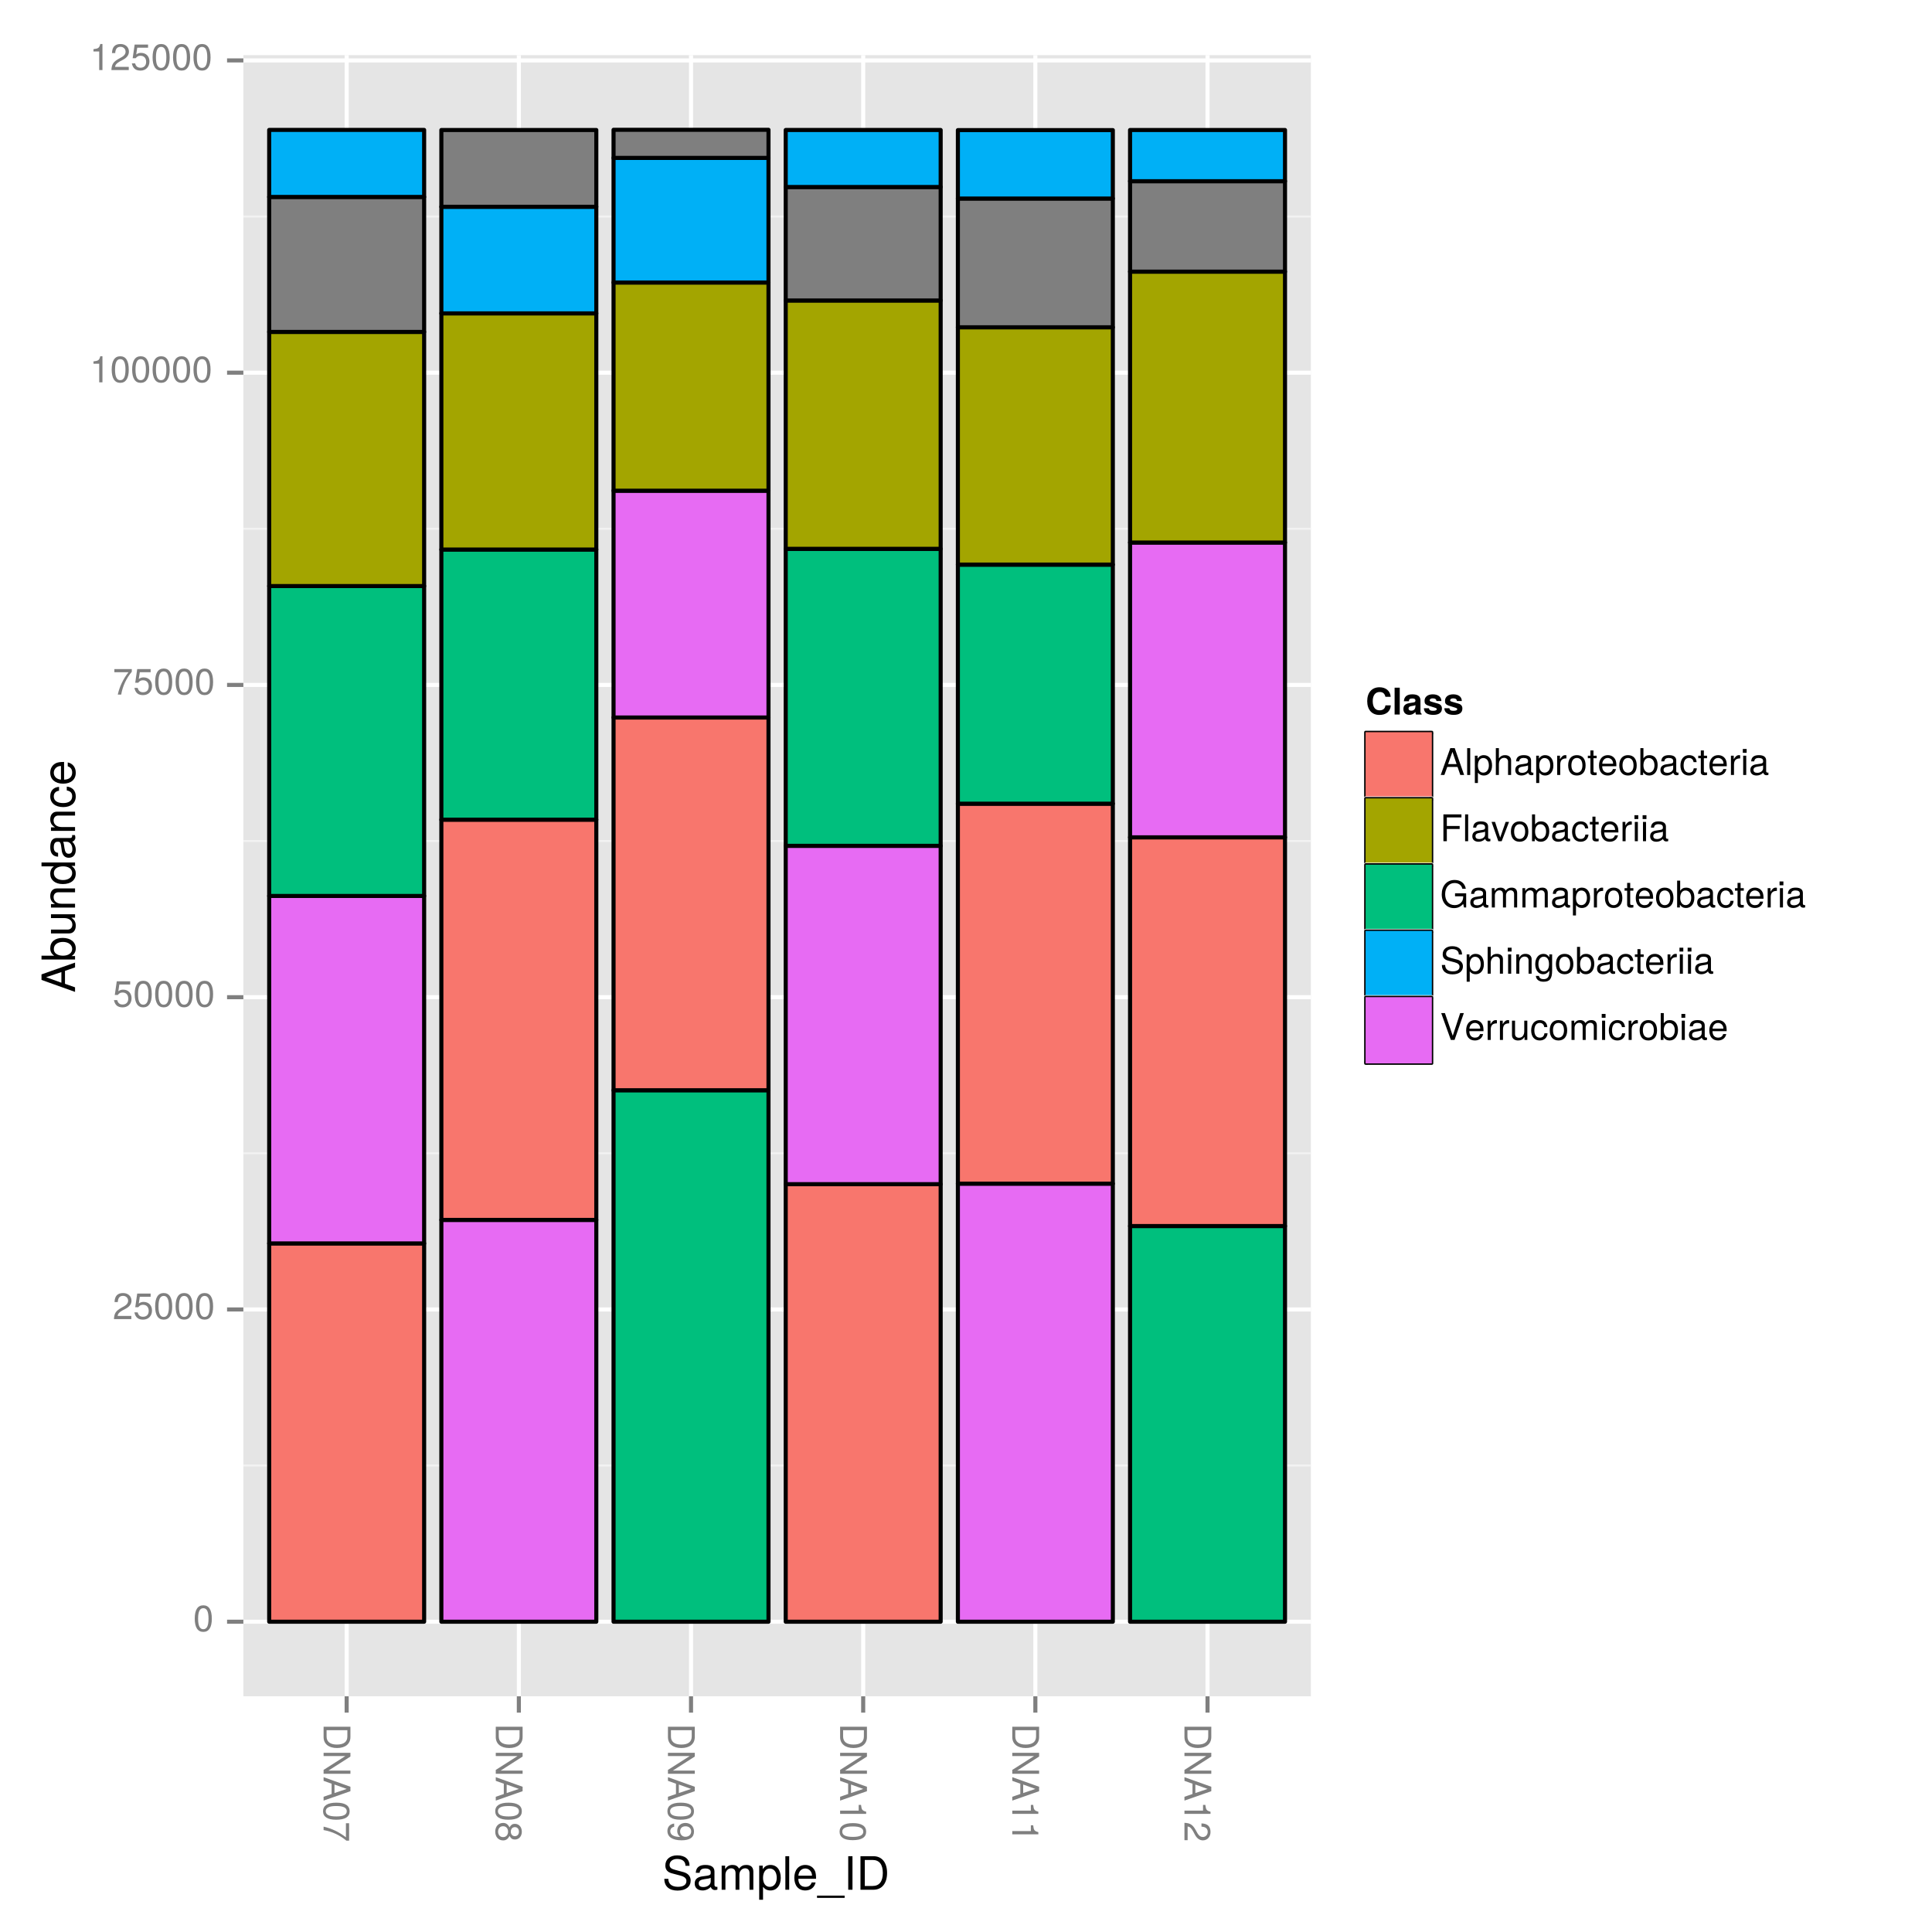 <?xml version="1.0" encoding="UTF-8"?>
<svg xmlns="http://www.w3.org/2000/svg" xmlns:xlink="http://www.w3.org/1999/xlink" width="504pt" height="504pt" viewBox="0 0 504 504" version="1.1">
<defs>
<g>
<symbol overflow="visible" id="glyph0-0">
<path style="stroke:none;" d=""/>
</symbol>
<symbol overflow="visible" id="glyph0-1">
<path style="stroke:none;" d="M 4.859 -3.266 C 4.859 -5.625 4.109 -6.797 2.641 -6.797 C 1.172 -6.797 0.406 -5.609 0.406 -3.328 C 0.406 -1.031 1.188 0.141 2.641 0.141 C 4.078 0.141 4.859 -1.031 4.859 -3.266 Z M 4 -3.344 C 4 -1.422 3.562 -0.562 2.625 -0.562 C 1.734 -0.562 1.281 -1.453 1.281 -3.312 C 1.281 -5.188 1.734 -6.047 2.641 -6.047 C 3.547 -6.047 4 -5.172 4 -3.344 Z "/>
</symbol>
<symbol overflow="visible" id="glyph0-2">
<path style="stroke:none;" d="M 4.906 -4.812 C 4.906 -5.953 4.016 -6.797 2.719 -6.797 C 1.328 -6.797 0.531 -6.094 0.484 -4.438 L 1.328 -4.438 C 1.391 -5.578 1.859 -6.062 2.703 -6.062 C 3.469 -6.062 4.031 -5.516 4.031 -4.781 C 4.031 -4.25 3.719 -3.797 3.125 -3.438 L 2.234 -2.938 C 0.812 -2.141 0.406 -1.5 0.328 0 L 4.859 0 L 4.859 -0.828 L 1.281 -0.828 C 1.359 -1.391 1.672 -1.75 2.5 -2.234 L 3.469 -2.75 C 4.406 -3.266 4.906 -3.969 4.906 -4.812 Z "/>
</symbol>
<symbol overflow="visible" id="glyph0-3">
<path style="stroke:none;" d="M 4.922 -2.25 C 4.922 -3.594 4.031 -4.484 2.719 -4.484 C 2.25 -4.484 1.859 -4.359 1.469 -4.062 L 1.734 -5.828 L 4.562 -5.828 L 4.562 -6.656 L 1.062 -6.656 L 0.547 -3.094 L 1.328 -3.094 C 1.719 -3.562 2.047 -3.734 2.578 -3.734 C 3.484 -3.734 4.062 -3.141 4.062 -2.141 C 4.062 -1.156 3.484 -0.609 2.578 -0.609 C 1.828 -0.609 1.375 -0.984 1.188 -1.75 L 0.328 -1.75 C 0.609 -0.391 1.375 0.141 2.594 0.141 C 3.969 0.141 4.922 -0.812 4.922 -2.25 Z "/>
</symbol>
<symbol overflow="visible" id="glyph0-4">
<path style="stroke:none;" d="M 4.984 -5.953 L 4.984 -6.656 L 0.438 -6.656 L 0.438 -5.828 L 4.109 -5.828 C 2.766 -4.109 1.797 -2.125 1.328 0 L 2.219 0 C 2.594 -2.203 3.562 -4.25 4.984 -5.953 Z "/>
</symbol>
<symbol overflow="visible" id="glyph0-5">
<path style="stroke:none;" d="M 3.328 0 L 3.328 -6.797 L 2.766 -6.797 C 2.469 -5.75 2.281 -5.609 0.984 -5.453 L 0.984 -4.844 L 2.484 -4.844 L 2.484 0 Z "/>
</symbol>
<symbol overflow="visible" id="glyph0-6">
<path style="stroke:none;" d="M 6.266 0 L 3.812 -7 L 2.656 -7 L 0.156 0 L 1.109 0 L 1.859 -2.094 L 4.547 -2.094 L 5.266 0 Z M 4.297 -2.844 L 2.078 -2.844 L 3.219 -6.031 Z "/>
</symbol>
<symbol overflow="visible" id="glyph0-7">
<path style="stroke:none;" d="M 1.453 0 L 1.453 -7 L 0.656 -7 L 0.656 0 Z "/>
</symbol>
<symbol overflow="visible" id="glyph0-8">
<path style="stroke:none;" d="M 5.016 -2.469 C 5.016 -4.156 4.188 -5.172 2.859 -5.172 C 2.172 -5.172 1.625 -4.859 1.25 -4.266 L 1.25 -5.031 L 0.531 -5.031 L 0.531 2.094 L 1.328 2.094 L 1.328 -0.609 C 1.75 -0.094 2.219 0.141 2.875 0.141 C 4.156 0.141 5.016 -0.859 5.016 -2.469 Z M 4.188 -2.484 C 4.188 -1.344 3.594 -0.609 2.719 -0.609 C 1.875 -0.609 1.328 -1.297 1.328 -2.469 C 1.328 -3.656 1.875 -4.422 2.719 -4.422 C 3.609 -4.422 4.188 -3.688 4.188 -2.484 Z "/>
</symbol>
<symbol overflow="visible" id="glyph0-9">
<path style="stroke:none;" d="M 4.656 0 L 4.656 -3.797 C 4.656 -4.641 4.062 -5.172 3.078 -5.172 C 2.375 -5.172 1.938 -4.953 1.469 -4.344 L 1.469 -7 L 0.672 -7 L 0.672 0 L 1.469 0 L 1.469 -2.766 C 1.469 -3.797 2 -4.469 2.828 -4.469 C 3.391 -4.469 3.859 -4.141 3.859 -3.484 L 3.859 0 Z "/>
</symbol>
<symbol overflow="visible" id="glyph0-10">
<path style="stroke:none;" d="M 5.125 -0.016 L 5.125 -0.625 C 5.047 -0.609 5.016 -0.609 4.953 -0.609 C 4.688 -0.609 4.531 -0.75 4.531 -1 L 4.531 -3.797 C 4.531 -4.688 3.875 -5.172 2.641 -5.172 C 1.422 -5.172 0.672 -4.703 0.625 -3.547 L 1.422 -3.547 C 1.5 -4.156 1.859 -4.438 2.609 -4.438 C 3.328 -4.438 3.734 -4.156 3.734 -3.688 L 3.734 -3.469 C 3.734 -3.141 3.531 -3 2.891 -2.922 C 1.766 -2.766 1.594 -2.734 1.281 -2.609 C 0.703 -2.375 0.406 -1.922 0.406 -1.312 C 0.406 -0.391 1.031 0.141 2.047 0.141 C 2.703 0.141 3.312 -0.125 3.766 -0.594 C 3.844 -0.219 4.188 0.062 4.578 0.062 C 4.75 0.062 4.875 0.047 5.125 -0.016 Z M 3.734 -1.734 C 3.734 -1.016 3 -0.562 2.219 -0.562 C 1.609 -0.562 1.234 -0.781 1.234 -1.328 C 1.234 -1.859 1.594 -2.078 2.453 -2.203 C 3.297 -2.328 3.469 -2.359 3.734 -2.484 Z "/>
</symbol>
<symbol overflow="visible" id="glyph0-11">
<path style="stroke:none;" d="M 3.078 -4.328 L 3.078 -5.141 C 2.938 -5.156 2.875 -5.172 2.766 -5.172 C 2.25 -5.172 1.859 -4.859 1.406 -4.109 L 1.406 -5.031 L 0.672 -5.031 L 0.672 0 L 1.469 0 L 1.469 -2.609 C 1.469 -3.734 1.844 -4.312 3.078 -4.328 Z "/>
</symbol>
<symbol overflow="visible" id="glyph0-12">
<path style="stroke:none;" d="M 4.891 -2.469 C 4.891 -4.219 4.062 -5.172 2.609 -5.172 C 1.203 -5.172 0.344 -4.203 0.344 -2.516 C 0.344 -0.828 1.188 0.141 2.625 0.141 C 4.031 0.141 4.891 -0.828 4.891 -2.469 Z M 4.062 -2.484 C 4.062 -1.312 3.5 -0.594 2.625 -0.594 C 1.734 -0.594 1.188 -1.297 1.188 -2.516 C 1.188 -3.719 1.734 -4.438 2.625 -4.438 C 3.516 -4.438 4.062 -3.734 4.062 -2.484 Z "/>
</symbol>
<symbol overflow="visible" id="glyph0-13">
<path style="stroke:none;" d="M 2.438 0 L 2.438 -0.672 C 2.328 -0.641 2.203 -0.641 2.047 -0.641 C 1.703 -0.641 1.609 -0.734 1.609 -1.078 L 1.609 -4.375 L 2.438 -4.375 L 2.438 -5.031 L 1.609 -5.031 L 1.609 -6.406 L 0.812 -6.406 L 0.812 -5.031 L 0.141 -5.031 L 0.141 -4.375 L 0.812 -4.375 L 0.812 -0.734 C 0.812 -0.219 1.156 0.062 1.781 0.062 C 1.969 0.062 2.172 0.047 2.438 0 Z "/>
</symbol>
<symbol overflow="visible" id="glyph0-14">
<path style="stroke:none;" d="M 4.922 -2.281 C 4.922 -3.016 4.859 -3.469 4.719 -3.844 C 4.391 -4.672 3.625 -5.172 2.688 -5.172 C 1.281 -5.172 0.391 -4.141 0.391 -2.484 C 0.391 -0.828 1.25 0.141 2.672 0.141 C 3.812 0.141 4.609 -0.516 4.812 -1.531 L 4.016 -1.531 C 3.797 -0.859 3.344 -0.594 2.703 -0.594 C 1.859 -0.594 1.234 -1.125 1.219 -2.281 Z M 4.062 -3 C 4.062 -3 4.062 -2.953 4.062 -2.938 L 1.234 -2.938 C 1.312 -3.828 1.875 -4.438 2.672 -4.438 C 3.469 -4.438 4.062 -3.781 4.062 -3 Z "/>
</symbol>
<symbol overflow="visible" id="glyph0-15">
<path style="stroke:none;" d="M 5.016 -2.578 C 5.016 -4.203 4.188 -5.172 2.875 -5.172 C 2.172 -5.172 1.688 -4.906 1.312 -4.344 L 1.312 -7 L 0.516 -7 L 0.516 0 L 1.234 0 L 1.234 -0.719 C 1.625 -0.141 2.125 0.141 2.828 0.141 C 4.156 0.141 5.016 -0.938 5.016 -2.578 Z M 4.188 -2.516 C 4.188 -1.375 3.594 -0.609 2.719 -0.609 C 1.875 -0.609 1.312 -1.375 1.312 -2.516 C 1.312 -3.688 1.875 -4.469 2.719 -4.422 C 3.609 -4.422 4.188 -3.641 4.188 -2.516 Z "/>
</symbol>
<symbol overflow="visible" id="glyph0-16">
<path style="stroke:none;" d="M 4.578 -1.734 L 3.766 -1.734 C 3.641 -0.922 3.219 -0.594 2.547 -0.594 C 1.656 -0.594 1.125 -1.281 1.125 -2.469 C 1.125 -3.719 1.656 -4.438 2.516 -4.438 C 3.188 -4.438 3.609 -4.031 3.719 -3.344 L 4.516 -3.344 C 4.422 -4.562 3.656 -5.172 2.531 -5.172 C 1.188 -5.172 0.297 -4.141 0.297 -2.469 C 0.297 -0.844 1.156 0.141 2.516 0.141 C 3.719 0.141 4.484 -0.578 4.578 -1.734 Z "/>
</symbol>
<symbol overflow="visible" id="glyph0-17">
<path style="stroke:none;" d="M 1.469 0 L 1.469 -5.031 L 0.672 -5.031 L 0.672 0 Z M 1.578 -5.781 L 1.578 -6.781 L 0.578 -6.781 L 0.578 -5.781 Z "/>
</symbol>
<symbol overflow="visible" id="glyph0-18">
<path style="stroke:none;" d="M 5.562 -6.203 L 5.562 -7 L 0.859 -7 L 0.859 0 L 1.75 0 L 1.75 -3.188 L 5.094 -3.188 L 5.094 -3.969 L 1.75 -3.969 L 1.75 -6.203 Z "/>
</symbol>
<symbol overflow="visible" id="glyph0-19">
<path style="stroke:none;" d="M 4.656 -5.031 L 3.766 -5.031 L 2.344 -0.953 L 1 -5.031 L 0.094 -5.031 L 1.859 0 L 2.734 0 Z "/>
</symbol>
<symbol overflow="visible" id="glyph0-20">
<path style="stroke:none;" d="M 6.797 0 L 6.797 -3.688 L 3.891 -3.688 L 3.891 -2.906 L 6.016 -2.906 L 6.016 -2.719 C 6.016 -1.469 5.094 -0.609 3.812 -0.609 C 2.234 -0.609 1.312 -1.766 1.312 -3.469 C 1.312 -5.188 2.297 -6.375 3.766 -6.375 C 4.828 -6.375 5.609 -5.781 5.797 -4.875 L 6.703 -4.875 C 6.453 -6.297 5.375 -7.172 3.781 -7.172 C 1.641 -7.172 0.422 -5.516 0.422 -3.422 C 0.422 -1.281 1.734 0.172 3.625 0.172 C 4.578 0.172 5.328 -0.156 6.016 -0.922 L 6.234 0 Z "/>
</symbol>
<symbol overflow="visible" id="glyph0-21">
<path style="stroke:none;" d="M 7.297 0 L 7.297 -3.766 C 7.297 -4.672 6.797 -5.172 5.859 -5.172 C 5.188 -5.172 4.781 -4.969 4.312 -4.406 C 4.016 -4.938 3.609 -5.172 2.953 -5.172 C 2.281 -5.172 1.844 -4.922 1.406 -4.312 L 1.406 -5.031 L 0.688 -5.031 L 0.688 0 L 1.484 0 L 1.484 -3.156 C 1.484 -3.891 2 -4.469 2.656 -4.469 C 3.25 -4.469 3.594 -4.109 3.594 -3.469 L 3.594 0 L 4.391 0 L 4.391 -3.156 C 4.391 -3.891 4.922 -4.469 5.578 -4.469 C 6.156 -4.469 6.5 -4.094 6.5 -3.469 L 6.5 0 Z "/>
</symbol>
<symbol overflow="visible" id="glyph0-22">
<path style="stroke:none;" d="M 5.953 -1.922 C 5.953 -2.781 5.422 -3.422 4.469 -3.672 L 2.719 -4.141 C 1.875 -4.359 1.562 -4.641 1.562 -5.188 C 1.562 -5.891 2.188 -6.422 3.125 -6.422 C 4.234 -6.422 4.875 -5.906 4.875 -5 L 5.719 -5 C 5.719 -6.375 4.766 -7.172 3.156 -7.172 C 1.625 -7.172 0.672 -6.328 0.672 -5.062 C 0.672 -4.203 1.125 -3.672 2.047 -3.422 L 3.781 -2.969 C 4.656 -2.734 5.062 -2.375 5.062 -1.828 C 5.062 -1.062 4.484 -0.609 3.281 -0.609 C 1.953 -0.609 1.312 -1.281 1.312 -2.281 L 0.453 -2.281 C 0.453 -0.625 1.578 0.172 3.219 0.172 C 5 0.172 5.953 -0.672 5.953 -1.922 Z "/>
</symbol>
<symbol overflow="visible" id="glyph0-23">
<path style="stroke:none;" d="M 4.672 0 L 4.672 -3.797 C 4.672 -4.641 4.047 -5.172 3.078 -5.172 C 2.328 -5.172 1.859 -4.891 1.406 -4.188 L 1.406 -5.031 L 0.672 -5.031 L 0.672 0 L 1.469 0 L 1.469 -2.766 C 1.469 -3.797 2.031 -4.469 2.844 -4.469 C 3.469 -4.469 3.875 -4.094 3.875 -3.484 L 3.875 0 Z "/>
</symbol>
<symbol overflow="visible" id="glyph0-24">
<path style="stroke:none;" d="M 4.688 -0.828 L 4.688 -5.031 L 3.953 -5.031 L 3.953 -4.297 C 3.547 -4.891 3.062 -5.172 2.422 -5.172 C 1.141 -5.172 0.281 -4.094 0.281 -2.469 C 0.281 -0.875 1.172 0.141 2.344 0.141 C 2.984 0.141 3.422 -0.125 3.953 -0.766 L 3.953 -0.422 C 3.953 0.906 3.406 1.422 2.469 1.422 C 1.844 1.422 1.359 1.188 1.25 0.578 L 0.438 0.578 C 0.531 1.531 1.266 2.094 2.453 2.094 C 4.016 2.094 4.688 1.391 4.688 -0.828 Z M 3.875 -2.484 C 3.875 -1.281 3.359 -0.594 2.516 -0.594 C 1.641 -0.594 1.109 -1.297 1.109 -2.516 C 1.109 -3.719 1.656 -4.438 2.5 -4.438 C 3.375 -4.438 3.875 -3.703 3.875 -2.484 Z "/>
</symbol>
<symbol overflow="visible" id="glyph0-25">
<path style="stroke:none;" d="M 6.188 -7 L 5.234 -7 L 3.297 -1.078 L 1.25 -7 L 0.281 -7 L 2.797 0 L 3.766 0 Z "/>
</symbol>
<symbol overflow="visible" id="glyph0-26">
<path style="stroke:none;" d="M 4.625 0 L 4.625 -5.031 L 3.828 -5.031 L 3.828 -2.25 C 3.828 -1.234 3.297 -0.562 2.453 -0.562 C 1.828 -0.562 1.422 -0.938 1.422 -1.547 L 1.422 -5.031 L 0.625 -5.031 L 0.625 -1.234 C 0.625 -0.391 1.25 0.141 2.219 0.141 C 2.969 0.141 3.438 -0.109 3.906 -0.781 L 3.906 0 Z "/>
</symbol>
<symbol overflow="visible" id="glyph1-0">
<path style="stroke:none;" d=""/>
</symbol>
<symbol overflow="visible" id="glyph1-1">
<path style="stroke:none;" d="M 3.5 6.406 C 5.672 6.406 7 5.328 7 3.547 L 7 0.859 L 0 0.859 L 0 3.547 C 0 5.312 1.328 6.406 3.5 6.406 Z M 3.484 5.5 C 1.734 5.5 0.781 4.781 0.781 3.391 L 0.781 1.75 L 6.203 1.75 L 6.203 3.391 C 6.203 4.781 5.281 5.5 3.484 5.5 Z "/>
</symbol>
<symbol overflow="visible" id="glyph1-2">
<path style="stroke:none;" d="M 0 6.203 L 7 6.203 L 7 5.359 L 1.281 5.359 L 7 1.703 L 7 0.734 L 0 0.734 L 0 1.578 L 5.672 1.578 L 0 5.188 Z "/>
</symbol>
<symbol overflow="visible" id="glyph1-3">
<path style="stroke:none;" d="M 0 6.266 L 7 3.812 L 7 2.656 L 0 0.156 L 0 1.109 L 2.094 1.859 L 2.094 4.547 L 0 5.266 Z M 2.844 4.297 L 2.844 2.078 L 6.031 3.219 Z "/>
</symbol>
<symbol overflow="visible" id="glyph1-4">
<path style="stroke:none;" d="M 3.266 4.859 C 5.625 4.859 6.797 4.109 6.797 2.641 C 6.797 1.172 5.609 0.406 3.328 0.406 C 1.031 0.406 -0.141 1.188 -0.141 2.641 C -0.141 4.078 1.031 4.859 3.266 4.859 Z M 3.344 4 C 1.422 4 0.562 3.562 0.562 2.625 C 0.562 1.734 1.453 1.281 3.312 1.281 C 5.188 1.281 6.047 1.734 6.047 2.641 C 6.047 3.547 5.172 4 3.344 4 Z "/>
</symbol>
<symbol overflow="visible" id="glyph1-5">
<path style="stroke:none;" d="M 5.953 4.984 L 6.656 4.984 L 6.656 0.438 L 5.828 0.438 L 5.828 4.109 C 4.109 2.766 2.125 1.797 0 1.328 L 0 2.219 C 2.203 2.594 4.25 3.562 5.953 4.984 Z "/>
</symbol>
<symbol overflow="visible" id="glyph1-6">
<path style="stroke:none;" d="M 1.922 4.922 C 2.672 4.922 3.203 4.531 3.578 3.75 C 4 4.453 4.344 4.688 4.984 4.688 C 6.047 4.688 6.797 3.844 6.797 2.641 C 6.797 1.438 6.047 0.594 4.984 0.594 C 4.359 0.594 4.016 0.828 3.578 1.516 C 3.203 0.734 2.672 0.359 1.922 0.359 C 0.688 0.359 -0.141 1.297 -0.141 2.641 C -0.141 3.984 0.688 4.922 1.922 4.922 Z M 4.969 3.812 C 4.344 3.812 3.922 3.344 3.922 2.641 C 3.922 1.922 4.344 1.453 4.984 1.453 C 5.625 1.453 6.047 1.922 6.047 2.641 C 6.047 3.359 5.625 3.812 4.969 3.812 Z M 1.906 4.062 C 1.109 4.062 0.609 3.484 0.609 2.625 C 0.609 1.797 1.109 1.219 1.906 1.219 C 2.703 1.219 3.203 1.797 3.203 2.641 C 3.203 3.484 2.703 4.062 1.906 4.062 Z "/>
</symbol>
<symbol overflow="visible" id="glyph1-7">
<path style="stroke:none;" d="M 3.562 4.891 C 5.688 4.891 6.797 4.141 6.797 2.594 C 6.797 1.297 5.875 0.359 4.547 0.359 C 3.281 0.359 2.422 1.234 2.422 2.453 C 2.422 3.094 2.656 3.562 3.188 4.016 C 1.531 4 0.609 3.469 0.609 2.5 C 0.609 1.906 0.984 1.484 1.625 1.359 L 1.625 0.516 C 0.516 0.672 -0.141 1.406 -0.141 2.438 C -0.141 4.031 1.203 4.891 3.562 4.891 Z M 4.562 3.969 C 3.734 3.969 3.172 3.375 3.172 2.547 C 3.172 1.734 3.703 1.234 4.609 1.234 C 5.484 1.234 6.062 1.797 6.062 2.578 C 6.062 3.375 5.453 3.969 4.562 3.969 Z "/>
</symbol>
<symbol overflow="visible" id="glyph1-8">
<path style="stroke:none;" d="M 0 3.328 L 6.797 3.328 L 6.797 2.766 C 5.75 2.469 5.609 2.281 5.453 0.984 L 4.844 0.984 L 4.844 2.484 L 0 2.484 Z "/>
</symbol>
<symbol overflow="visible" id="glyph1-9">
<path style="stroke:none;" d="M 4.812 4.906 C 5.953 4.906 6.797 4.016 6.797 2.719 C 6.797 1.328 6.094 0.531 4.438 0.484 L 4.438 1.328 C 5.578 1.391 6.062 1.859 6.062 2.703 C 6.062 3.469 5.516 4.031 4.781 4.031 C 4.25 4.031 3.797 3.719 3.438 3.125 L 2.938 2.234 C 2.141 0.812 1.5 0.406 0 0.328 L 0 4.859 L 0.828 4.859 L 0.828 1.281 C 1.391 1.359 1.75 1.672 2.234 2.5 L 2.75 3.469 C 3.266 4.406 3.969 4.906 4.812 4.906 Z "/>
</symbol>
<symbol overflow="visible" id="glyph2-0">
<path style="stroke:none;" d=""/>
</symbol>
<symbol overflow="visible" id="glyph2-1">
<path style="stroke:none;" d="M 7.453 -2.406 C 7.453 -3.484 6.781 -4.266 5.594 -4.594 L 3.391 -5.188 C 2.344 -5.453 1.953 -5.812 1.953 -6.484 C 1.953 -7.375 2.734 -8.031 3.906 -8.031 C 5.297 -8.031 6.094 -7.391 6.094 -6.25 L 7.156 -6.25 C 7.156 -7.969 5.969 -8.969 3.953 -8.969 C 2.031 -8.969 0.844 -7.906 0.844 -6.328 C 0.844 -5.25 1.406 -4.578 2.562 -4.281 L 4.734 -3.703 C 5.828 -3.422 6.344 -2.969 6.344 -2.297 C 6.344 -1.328 5.609 -0.766 4.109 -0.766 C 2.453 -0.766 1.625 -1.594 1.625 -2.844 L 0.578 -2.844 C 0.578 -0.781 1.969 0.219 4.031 0.219 C 6.25 0.219 7.453 -0.844 7.453 -2.406 Z "/>
</symbol>
<symbol overflow="visible" id="glyph2-2">
<path style="stroke:none;" d="M 6.422 -0.031 L 6.422 -0.781 C 6.312 -0.75 6.266 -0.75 6.203 -0.75 C 5.859 -0.75 5.656 -0.938 5.656 -1.25 L 5.656 -4.75 C 5.656 -5.875 4.844 -6.469 3.297 -6.469 C 1.781 -6.469 0.844 -5.875 0.781 -4.422 L 1.781 -4.422 C 1.875 -5.203 2.328 -5.547 3.266 -5.547 C 4.156 -5.547 4.672 -5.203 4.672 -4.609 L 4.672 -4.344 C 4.672 -3.922 4.422 -3.75 3.625 -3.641 C 2.203 -3.469 1.984 -3.422 1.609 -3.266 C 0.875 -2.969 0.5 -2.406 0.5 -1.625 C 0.5 -0.484 1.297 0.188 2.562 0.188 C 3.375 0.188 4.156 -0.156 4.703 -0.75 C 4.812 -0.266 5.25 0.078 5.734 0.078 C 5.938 0.078 6.094 0.062 6.422 -0.031 Z M 4.672 -2.172 C 4.672 -1.266 3.75 -0.703 2.781 -0.703 C 2 -0.703 1.547 -0.969 1.547 -1.656 C 1.547 -2.312 1.984 -2.609 3.062 -2.766 C 4.109 -2.906 4.328 -2.953 4.672 -3.109 Z "/>
</symbol>
<symbol overflow="visible" id="glyph2-3">
<path style="stroke:none;" d="M 9.125 0 L 9.125 -4.719 C 9.125 -5.844 8.5 -6.469 7.312 -6.469 C 6.484 -6.469 5.969 -6.219 5.391 -5.516 C 5.016 -6.188 4.516 -6.469 3.703 -6.469 C 2.859 -6.469 2.297 -6.156 1.766 -5.406 L 1.766 -6.281 L 0.859 -6.281 L 0.859 0 L 1.844 0 L 1.844 -3.953 C 1.844 -4.859 2.516 -5.594 3.328 -5.594 C 4.062 -5.594 4.484 -5.141 4.484 -4.328 L 4.484 0 L 5.484 0 L 5.484 -3.953 C 5.484 -4.859 6.156 -5.594 6.969 -5.594 C 7.703 -5.594 8.125 -5.125 8.125 -4.328 L 8.125 0 Z "/>
</symbol>
<symbol overflow="visible" id="glyph2-4">
<path style="stroke:none;" d="M 6.281 -3.078 C 6.281 -5.203 5.25 -6.469 3.578 -6.469 C 2.719 -6.469 2.047 -6.078 1.578 -5.344 L 1.578 -6.281 L 0.656 -6.281 L 0.656 2.609 L 1.656 2.609 L 1.656 -0.75 C 2.188 -0.109 2.766 0.188 3.594 0.188 C 5.203 0.188 6.281 -1.078 6.281 -3.078 Z M 5.234 -3.109 C 5.234 -1.688 4.5 -0.75 3.406 -0.75 C 2.359 -0.75 1.656 -1.625 1.656 -3.094 C 1.656 -4.578 2.359 -5.531 3.406 -5.531 C 4.516 -5.531 5.234 -4.609 5.234 -3.109 Z "/>
</symbol>
<symbol overflow="visible" id="glyph2-5">
<path style="stroke:none;" d="M 1.812 0 L 1.812 -8.75 L 0.812 -8.75 L 0.812 0 Z "/>
</symbol>
<symbol overflow="visible" id="glyph2-6">
<path style="stroke:none;" d="M 6.156 -2.859 C 6.156 -3.766 6.078 -4.344 5.906 -4.812 C 5.5 -5.844 4.531 -6.469 3.359 -6.469 C 1.609 -6.469 0.484 -5.172 0.484 -3.109 C 0.484 -1.047 1.578 0.188 3.344 0.188 C 4.781 0.188 5.766 -0.641 6.031 -1.906 L 5.016 -1.906 C 4.734 -1.078 4.172 -0.75 3.375 -0.75 C 2.328 -0.75 1.547 -1.422 1.531 -2.859 Z M 5.094 -3.75 C 5.094 -3.75 5.094 -3.703 5.078 -3.672 L 1.547 -3.672 C 1.625 -4.781 2.344 -5.547 3.344 -5.547 C 4.328 -5.547 5.094 -4.734 5.094 -3.75 Z "/>
</symbol>
<symbol overflow="visible" id="glyph2-7">
<path style="stroke:none;" d="M 6.938 2.125 L 6.938 1.531 L -0.266 1.531 L -0.266 2.125 Z "/>
</symbol>
<symbol overflow="visible" id="glyph2-8">
<path style="stroke:none;" d="M 2.312 0 L 2.312 -8.75 L 1.203 -8.75 L 1.203 0 Z "/>
</symbol>
<symbol overflow="visible" id="glyph2-9">
<path style="stroke:none;" d="M 8 -4.375 C 8 -7.094 6.656 -8.75 4.438 -8.75 L 1.062 -8.75 L 1.062 0 L 4.438 0 C 6.641 0 8 -1.656 8 -4.375 Z M 6.891 -4.375 C 6.891 -2.156 5.969 -0.984 4.25 -0.984 L 2.188 -0.984 L 2.188 -7.766 L 4.25 -7.766 C 5.969 -7.766 6.891 -6.594 6.891 -4.375 Z "/>
</symbol>
<symbol overflow="visible" id="glyph3-0">
<path style="stroke:none;" d=""/>
</symbol>
<symbol overflow="visible" id="glyph3-1">
<path style="stroke:none;" d="M 0 -7.844 L -8.75 -4.766 L -8.75 -3.328 L 0 -0.203 L 0 -1.391 L -2.625 -2.312 L -2.625 -5.688 L 0 -6.594 Z M -3.562 -5.375 L -3.562 -2.594 L -7.547 -4.031 Z "/>
</symbol>
<symbol overflow="visible" id="glyph3-2">
<path style="stroke:none;" d="M -3.219 -6.281 C -5.25 -6.281 -6.469 -5.25 -6.469 -3.594 C -6.469 -2.719 -6.141 -2.109 -5.438 -1.641 L -8.75 -1.641 L -8.75 -0.641 L 0 -0.641 L 0 -1.547 L -0.906 -1.547 C -0.172 -2.031 0.188 -2.656 0.188 -3.547 C 0.188 -5.203 -1.172 -6.281 -3.219 -6.281 Z M -3.156 -5.234 C -1.734 -5.234 -0.75 -4.484 -0.75 -3.391 C -0.75 -2.344 -1.719 -1.641 -3.141 -1.641 C -4.625 -1.641 -5.578 -2.344 -5.531 -3.391 C -5.531 -4.516 -4.562 -5.234 -3.156 -5.234 Z "/>
</symbol>
<symbol overflow="visible" id="glyph3-3">
<path style="stroke:none;" d="M 0 -5.781 L -6.281 -5.781 L -6.281 -4.781 L -2.812 -4.781 C -1.531 -4.781 -0.703 -4.109 -0.703 -3.078 C -0.703 -2.281 -1.172 -1.781 -1.938 -1.781 L -6.281 -1.781 L -6.281 -0.781 L -1.531 -0.781 C -0.484 -0.781 0.188 -1.562 0.188 -2.781 C 0.188 -3.703 -0.141 -4.297 -0.969 -4.891 L 0 -4.891 Z "/>
</symbol>
<symbol overflow="visible" id="glyph3-4">
<path style="stroke:none;" d="M 0 -5.844 L -4.75 -5.844 C -5.797 -5.844 -6.469 -5.062 -6.469 -3.859 C -6.469 -2.922 -6.109 -2.312 -5.234 -1.766 L -6.281 -1.766 L -6.281 -0.844 L 0 -0.844 L 0 -1.844 L -3.469 -1.844 C -4.75 -1.844 -5.594 -2.531 -5.594 -3.547 C -5.594 -4.344 -5.109 -4.844 -4.359 -4.844 L 0 -4.844 Z "/>
</symbol>
<symbol overflow="visible" id="glyph3-5">
<path style="stroke:none;" d="M 0 -5.938 L -8.75 -5.938 L -8.75 -4.938 L -5.5 -4.938 C -6.125 -4.531 -6.469 -3.859 -6.469 -3.016 C -6.469 -1.375 -5.203 -0.312 -3.203 -0.312 C -1.078 -0.312 0.188 -1.359 0.188 -3.047 C 0.188 -3.906 -0.141 -4.516 -0.922 -5.047 L 0 -5.047 Z M -3.125 -4.938 C -1.672 -4.938 -0.75 -4.25 -0.75 -3.188 C -0.75 -2.094 -1.688 -1.359 -3.141 -1.359 C -4.609 -1.359 -5.531 -2.094 -5.531 -3.188 C -5.531 -4.266 -4.578 -4.938 -3.125 -4.938 Z "/>
</symbol>
<symbol overflow="visible" id="glyph3-6">
<path style="stroke:none;" d="M -0.031 -6.422 L -0.781 -6.422 C -0.75 -6.312 -0.75 -6.266 -0.75 -6.203 C -0.75 -5.859 -0.938 -5.656 -1.25 -5.656 L -4.75 -5.656 C -5.875 -5.656 -6.469 -4.844 -6.469 -3.297 C -6.469 -1.781 -5.875 -0.844 -4.422 -0.781 L -4.422 -1.781 C -5.203 -1.875 -5.547 -2.328 -5.547 -3.266 C -5.547 -4.156 -5.203 -4.672 -4.609 -4.672 L -4.344 -4.672 C -3.922 -4.672 -3.75 -4.422 -3.641 -3.625 C -3.469 -2.203 -3.422 -1.984 -3.266 -1.609 C -2.969 -0.875 -2.406 -0.5 -1.625 -0.5 C -0.484 -0.5 0.188 -1.297 0.188 -2.562 C 0.188 -3.375 -0.156 -4.156 -0.75 -4.703 C -0.266 -4.812 0.078 -5.25 0.078 -5.734 C 0.078 -5.938 0.062 -6.094 -0.031 -6.422 Z M -2.172 -4.672 C -1.266 -4.672 -0.703 -3.75 -0.703 -2.781 C -0.703 -2 -0.969 -1.547 -1.656 -1.547 C -2.312 -1.547 -2.609 -1.984 -2.766 -3.062 C -2.906 -4.109 -2.953 -4.328 -3.109 -4.672 Z "/>
</symbol>
<symbol overflow="visible" id="glyph3-7">
<path style="stroke:none;" d="M -2.156 -5.719 L -2.156 -4.719 C -1.156 -4.547 -0.75 -4.031 -0.75 -3.188 C -0.75 -2.078 -1.594 -1.422 -3.078 -1.422 C -4.656 -1.422 -5.547 -2.062 -5.547 -3.156 C -5.547 -4 -5.047 -4.531 -4.172 -4.641 L -4.172 -5.656 C -5.719 -5.531 -6.469 -4.578 -6.469 -3.172 C -6.469 -1.469 -5.172 -0.375 -3.078 -0.375 C -1.062 -0.375 0.188 -1.453 0.188 -3.156 C 0.188 -4.656 -0.719 -5.609 -2.156 -5.719 Z "/>
</symbol>
<symbol overflow="visible" id="glyph3-8">
<path style="stroke:none;" d="M -2.859 -6.156 C -3.766 -6.156 -4.344 -6.078 -4.812 -5.906 C -5.844 -5.5 -6.469 -4.531 -6.469 -3.359 C -6.469 -1.609 -5.172 -0.484 -3.109 -0.484 C -1.047 -0.484 0.188 -1.578 0.188 -3.344 C 0.188 -4.781 -0.641 -5.766 -1.906 -6.031 L -1.906 -5.016 C -1.078 -4.734 -0.75 -4.172 -0.75 -3.375 C -0.75 -2.328 -1.422 -1.547 -2.859 -1.531 Z M -3.75 -5.094 C -3.75 -5.094 -3.703 -5.094 -3.672 -5.078 L -3.672 -1.547 C -4.781 -1.625 -5.547 -2.344 -5.547 -3.344 C -5.547 -4.328 -4.734 -5.094 -3.75 -5.094 Z "/>
</symbol>
<symbol overflow="visible" id="glyph4-0">
<path style="stroke:none;" d=""/>
</symbol>
<symbol overflow="visible" id="glyph4-1">
<path style="stroke:none;" d="M 6.578 -2.391 L 5.172 -2.391 C 5.078 -1.5 4.516 -1.094 3.625 -1.094 C 2.516 -1.094 1.859 -1.953 1.859 -3.469 C 1.859 -5.016 2.547 -5.875 3.672 -5.875 C 4.453 -5.875 4.953 -5.531 5.172 -4.625 L 6.547 -4.625 C 6.422 -6.234 5.203 -7.109 3.625 -7.109 C 1.656 -7.109 0.422 -5.75 0.422 -3.484 C 0.422 -1.25 1.641 0.109 3.594 0.109 C 5.328 0.109 6.484 -0.781 6.578 -2.391 Z "/>
</symbol>
<symbol overflow="visible" id="glyph4-2">
<path style="stroke:none;" d="M 1.984 0 L 1.984 -7 L 0.641 -7 L 0.641 0 Z "/>
</symbol>
<symbol overflow="visible" id="glyph4-3">
<path style="stroke:none;" d="M 5.031 0 L 5.031 -0.156 C 4.781 -0.391 4.719 -0.531 4.719 -0.797 L 4.719 -3.672 C 4.719 -4.734 4 -5.266 2.594 -5.266 C 1.203 -5.266 0.469 -4.672 0.391 -3.469 L 1.672 -3.469 C 1.75 -4.016 1.969 -4.188 2.625 -4.188 C 3.141 -4.188 3.406 -4.016 3.406 -3.672 C 3.406 -3.125 3 -3.172 2.328 -3.062 L 1.797 -2.969 C 0.766 -2.781 0.266 -2.344 0.266 -1.406 C 0.266 -0.391 0.984 0.094 1.844 0.094 C 2.422 0.094 2.938 -0.156 3.422 -0.656 C 3.422 -0.391 3.438 -0.156 3.562 0 Z M 3.406 -2.219 C 3.406 -1.438 3.016 -1 2.344 -1 C 1.891 -1 1.609 -1.172 1.609 -1.547 C 1.609 -1.953 1.828 -2.094 2.375 -2.203 L 2.844 -2.281 C 3.188 -2.344 3.25 -2.375 3.406 -2.453 Z "/>
</symbol>
<symbol overflow="visible" id="glyph4-4">
<path style="stroke:none;" d="M 4.984 -1.531 L 4.984 -1.609 C 4.984 -2.203 4.656 -2.641 3.969 -2.844 L 2.281 -3.328 C 1.906 -3.438 1.797 -3.516 1.797 -3.734 C 1.797 -4.016 2.109 -4.219 2.578 -4.219 C 3.219 -4.219 3.547 -3.984 3.547 -3.516 L 4.844 -3.516 C 4.828 -4.609 3.984 -5.266 2.594 -5.266 C 1.281 -5.266 0.453 -4.609 0.453 -3.547 C 0.453 -2.906 0.641 -2.562 1.594 -2.266 L 3.188 -1.766 C 3.531 -1.656 3.641 -1.547 3.641 -1.406 C 3.641 -1.094 3.266 -0.969 2.641 -0.969 C 2.031 -0.969 1.703 -1.078 1.594 -1.641 L 0.281 -1.641 C 0.312 -0.516 1.156 0.094 2.719 0.094 C 4.188 0.094 4.984 -0.484 4.984 -1.531 Z "/>
</symbol>
</g>
<clipPath id="clip1">
  <path d="M 63.488 14.398 L 342 14.398 L 342 443 L 63.488 443 Z "/>
</clipPath>
<clipPath id="clip2">
  <path d="M 63.488 382 L 342.957 382 L 342.957 383 L 63.488 383 Z "/>
</clipPath>
<clipPath id="clip3">
  <path d="M 63.488 300 L 342.957 300 L 342.957 302 L 63.488 302 Z "/>
</clipPath>
<clipPath id="clip4">
  <path d="M 63.488 219 L 342.957 219 L 342.957 220 L 63.488 220 Z "/>
</clipPath>
<clipPath id="clip5">
  <path d="M 63.488 137 L 342.957 137 L 342.957 139 L 63.488 139 Z "/>
</clipPath>
<clipPath id="clip6">
  <path d="M 63.488 56 L 342.957 56 L 342.957 57 L 63.488 57 Z "/>
</clipPath>
<clipPath id="clip7">
  <path d="M 63.488 422 L 342.957 422 L 342.957 424 L 63.488 424 Z "/>
</clipPath>
<clipPath id="clip8">
  <path d="M 63.488 341 L 342.957 341 L 342.957 343 L 63.488 343 Z "/>
</clipPath>
<clipPath id="clip9">
  <path d="M 63.488 259 L 342.957 259 L 342.957 261 L 63.488 261 Z "/>
</clipPath>
<clipPath id="clip10">
  <path d="M 63.488 178 L 342.957 178 L 342.957 180 L 63.488 180 Z "/>
</clipPath>
<clipPath id="clip11">
  <path d="M 63.488 96 L 342.957 96 L 342.957 98 L 63.488 98 Z "/>
</clipPath>
<clipPath id="clip12">
  <path d="M 63.488 15 L 342.957 15 L 342.957 17 L 63.488 17 Z "/>
</clipPath>
<clipPath id="clip13">
  <path d="M 89 14.398 L 91 14.398 L 91 443.512 L 89 443.512 Z "/>
</clipPath>
<clipPath id="clip14">
  <path d="M 134 14.398 L 136 14.398 L 136 443.512 L 134 443.512 Z "/>
</clipPath>
<clipPath id="clip15">
  <path d="M 179 14.398 L 181 14.398 L 181 443.512 L 179 443.512 Z "/>
</clipPath>
<clipPath id="clip16">
  <path d="M 224 14.398 L 226 14.398 L 226 443.512 L 224 443.512 Z "/>
</clipPath>
<clipPath id="clip17">
  <path d="M 269 14.398 L 271 14.398 L 271 443.512 L 269 443.512 Z "/>
</clipPath>
<clipPath id="clip18">
  <path d="M 314 14.398 L 316 14.398 L 316 443.512 L 314 443.512 Z "/>
</clipPath>
</defs>
<g id="surface628">
<rect x="0" y="0" width="504" height="504" style="fill:rgb(100%,100%,100%);fill-opacity:1;stroke:none;"/>
<rect x="0" y="0" width="504" height="504" style="fill:rgb(100%,100%,100%);fill-opacity:1;stroke:none;"/>
<path style="fill:none;stroke-width:1.063;stroke-linecap:round;stroke-linejoin:round;stroke:rgb(100%,100%,100%);stroke-opacity:1;stroke-miterlimit:10;" d="M 0 504 L 504 504 L 504 0 L 0 0 Z "/>
<g clip-path="url(#clip1)" clip-rule="nonzero">
<path style=" stroke:none;fill-rule:nonzero;fill:rgb(89.804%,89.804%,89.804%);fill-opacity:1;" d="M 63.488 442.512 L 341.957 442.512 L 341.957 14.398 L 63.488 14.398 Z "/>
</g>
<g clip-path="url(#clip2)" clip-rule="nonzero">
<path style="fill:none;stroke-width:0.531;stroke-linecap:butt;stroke-linejoin:round;stroke:rgb(94.902%,94.902%,94.902%);stroke-opacity:1;stroke-miterlimit:10;" d="M 63.488 382.324 L 341.957 382.324 "/>
</g>
<g clip-path="url(#clip3)" clip-rule="nonzero">
<path style="fill:none;stroke-width:0.531;stroke-linecap:butt;stroke-linejoin:round;stroke:rgb(94.902%,94.902%,94.902%);stroke-opacity:1;stroke-miterlimit:10;" d="M 63.488 300.863 L 341.957 300.863 "/>
</g>
<g clip-path="url(#clip4)" clip-rule="nonzero">
<path style="fill:none;stroke-width:0.531;stroke-linecap:butt;stroke-linejoin:round;stroke:rgb(94.902%,94.902%,94.902%);stroke-opacity:1;stroke-miterlimit:10;" d="M 63.488 219.406 L 341.957 219.406 "/>
</g>
<g clip-path="url(#clip5)" clip-rule="nonzero">
<path style="fill:none;stroke-width:0.531;stroke-linecap:butt;stroke-linejoin:round;stroke:rgb(94.902%,94.902%,94.902%);stroke-opacity:1;stroke-miterlimit:10;" d="M 63.488 137.945 L 341.957 137.945 "/>
</g>
<g clip-path="url(#clip6)" clip-rule="nonzero">
<path style="fill:none;stroke-width:0.531;stroke-linecap:butt;stroke-linejoin:round;stroke:rgb(94.902%,94.902%,94.902%);stroke-opacity:1;stroke-miterlimit:10;" d="M 63.488 56.484 L 341.957 56.484 "/>
</g>
<g clip-path="url(#clip7)" clip-rule="nonzero">
<path style="fill:none;stroke-width:1.063;stroke-linecap:butt;stroke-linejoin:round;stroke:rgb(100%,100%,100%);stroke-opacity:1;stroke-miterlimit:10;" d="M 63.488 423.055 L 341.957 423.055 "/>
</g>
<g clip-path="url(#clip8)" clip-rule="nonzero">
<path style="fill:none;stroke-width:1.063;stroke-linecap:butt;stroke-linejoin:round;stroke:rgb(100%,100%,100%);stroke-opacity:1;stroke-miterlimit:10;" d="M 63.488 341.594 L 341.957 341.594 "/>
</g>
<g clip-path="url(#clip9)" clip-rule="nonzero">
<path style="fill:none;stroke-width:1.063;stroke-linecap:butt;stroke-linejoin:round;stroke:rgb(100%,100%,100%);stroke-opacity:1;stroke-miterlimit:10;" d="M 63.488 260.133 L 341.957 260.133 "/>
</g>
<g clip-path="url(#clip10)" clip-rule="nonzero">
<path style="fill:none;stroke-width:1.063;stroke-linecap:butt;stroke-linejoin:round;stroke:rgb(100%,100%,100%);stroke-opacity:1;stroke-miterlimit:10;" d="M 63.488 178.676 L 341.957 178.676 "/>
</g>
<g clip-path="url(#clip11)" clip-rule="nonzero">
<path style="fill:none;stroke-width:1.063;stroke-linecap:butt;stroke-linejoin:round;stroke:rgb(100%,100%,100%);stroke-opacity:1;stroke-miterlimit:10;" d="M 63.488 97.215 L 341.957 97.215 "/>
</g>
<g clip-path="url(#clip12)" clip-rule="nonzero">
<path style="fill:none;stroke-width:1.063;stroke-linecap:butt;stroke-linejoin:round;stroke:rgb(100%,100%,100%);stroke-opacity:1;stroke-miterlimit:10;" d="M 63.488 15.758 L 341.957 15.758 "/>
</g>
<g clip-path="url(#clip13)" clip-rule="nonzero">
<path style="fill:none;stroke-width:1.063;stroke-linecap:butt;stroke-linejoin:round;stroke:rgb(100%,100%,100%);stroke-opacity:1;stroke-miterlimit:10;" d="M 90.434 442.512 L 90.434 14.398 "/>
</g>
<g clip-path="url(#clip14)" clip-rule="nonzero">
<path style="fill:none;stroke-width:1.063;stroke-linecap:butt;stroke-linejoin:round;stroke:rgb(100%,100%,100%);stroke-opacity:1;stroke-miterlimit:10;" d="M 135.352 442.512 L 135.352 14.398 "/>
</g>
<g clip-path="url(#clip15)" clip-rule="nonzero">
<path style="fill:none;stroke-width:1.063;stroke-linecap:butt;stroke-linejoin:round;stroke:rgb(100%,100%,100%);stroke-opacity:1;stroke-miterlimit:10;" d="M 180.266 442.512 L 180.266 14.398 "/>
</g>
<g clip-path="url(#clip16)" clip-rule="nonzero">
<path style="fill:none;stroke-width:1.063;stroke-linecap:butt;stroke-linejoin:round;stroke:rgb(100%,100%,100%);stroke-opacity:1;stroke-miterlimit:10;" d="M 225.18 442.512 L 225.18 14.398 "/>
</g>
<g clip-path="url(#clip17)" clip-rule="nonzero">
<path style="fill:none;stroke-width:1.063;stroke-linecap:butt;stroke-linejoin:round;stroke:rgb(100%,100%,100%);stroke-opacity:1;stroke-miterlimit:10;" d="M 270.094 442.512 L 270.094 14.398 "/>
</g>
<g clip-path="url(#clip18)" clip-rule="nonzero">
<path style="fill:none;stroke-width:1.063;stroke-linecap:butt;stroke-linejoin:round;stroke:rgb(100%,100%,100%);stroke-opacity:1;stroke-miterlimit:10;" d="M 315.008 442.512 L 315.008 14.398 "/>
</g>
<path style="fill-rule:nonzero;fill:rgb(97.255%,46.275%,42.745%);fill-opacity:1;stroke-width:1.063;stroke-linecap:butt;stroke-linejoin:round;stroke:rgb(0%,0%,0%);stroke-opacity:1;stroke-miterlimit:10;" d="M 70.223 423.055 L 110.645 423.055 L 110.645 324.371 L 70.223 324.371 Z "/>
<path style="fill-rule:nonzero;fill:rgb(90.588%,41.961%,95.294%);fill-opacity:1;stroke-width:1.063;stroke-linecap:butt;stroke-linejoin:round;stroke:rgb(0%,0%,0%);stroke-opacity:1;stroke-miterlimit:10;" d="M 70.223 324.371 L 110.645 324.371 L 110.645 233.727 L 70.223 233.727 Z "/>
<path style="fill-rule:nonzero;fill:rgb(0%,74.902%,49.02%);fill-opacity:1;stroke-width:1.063;stroke-linecap:butt;stroke-linejoin:round;stroke:rgb(0%,0%,0%);stroke-opacity:1;stroke-miterlimit:10;" d="M 70.223 233.727 L 110.645 233.727 L 110.645 152.883 L 70.223 152.883 Z "/>
<path style="fill-rule:nonzero;fill:rgb(63.922%,64.706%,0%);fill-opacity:1;stroke-width:1.063;stroke-linecap:butt;stroke-linejoin:round;stroke:rgb(0%,0%,0%);stroke-opacity:1;stroke-miterlimit:10;" d="M 70.223 152.883 L 110.645 152.883 L 110.645 86.586 L 70.223 86.586 Z "/>
<path style="fill-rule:nonzero;fill:rgb(49.804%,49.804%,49.804%);fill-opacity:1;stroke-width:1.063;stroke-linecap:butt;stroke-linejoin:round;stroke:rgb(0%,0%,0%);stroke-opacity:1;stroke-miterlimit:10;" d="M 70.223 86.582 L 110.645 86.582 L 110.645 51.375 L 70.223 51.375 Z "/>
<path style="fill-rule:nonzero;fill:rgb(0%,69.02%,96.471%);fill-opacity:1;stroke-width:1.063;stroke-linecap:butt;stroke-linejoin:round;stroke:rgb(0%,0%,0%);stroke-opacity:1;stroke-miterlimit:10;" d="M 70.223 51.375 L 110.645 51.375 L 110.645 33.895 L 70.223 33.895 Z "/>
<path style="fill-rule:nonzero;fill:rgb(90.588%,41.961%,95.294%);fill-opacity:1;stroke-width:1.063;stroke-linecap:butt;stroke-linejoin:round;stroke:rgb(0%,0%,0%);stroke-opacity:1;stroke-miterlimit:10;" d="M 115.137 423.055 L 155.559 423.055 L 155.559 318.234 L 115.137 318.234 Z "/>
<path style="fill-rule:nonzero;fill:rgb(97.255%,46.275%,42.745%);fill-opacity:1;stroke-width:1.063;stroke-linecap:butt;stroke-linejoin:round;stroke:rgb(0%,0%,0%);stroke-opacity:1;stroke-miterlimit:10;" d="M 115.137 318.234 L 155.559 318.234 L 155.559 213.824 L 115.137 213.824 Z "/>
<path style="fill-rule:nonzero;fill:rgb(0%,74.902%,49.02%);fill-opacity:1;stroke-width:1.063;stroke-linecap:butt;stroke-linejoin:round;stroke:rgb(0%,0%,0%);stroke-opacity:1;stroke-miterlimit:10;" d="M 115.137 213.824 L 155.559 213.824 L 155.559 143.355 L 115.137 143.355 Z "/>
<path style="fill-rule:nonzero;fill:rgb(63.922%,64.706%,0%);fill-opacity:1;stroke-width:1.063;stroke-linecap:butt;stroke-linejoin:round;stroke:rgb(0%,0%,0%);stroke-opacity:1;stroke-miterlimit:10;" d="M 115.137 143.355 L 155.559 143.355 L 155.559 81.746 L 115.137 81.746 Z "/>
<path style="fill-rule:nonzero;fill:rgb(0%,69.02%,96.471%);fill-opacity:1;stroke-width:1.063;stroke-linecap:butt;stroke-linejoin:round;stroke:rgb(0%,0%,0%);stroke-opacity:1;stroke-miterlimit:10;" d="M 115.137 81.746 L 155.559 81.746 L 155.559 53.941 L 115.137 53.941 Z "/>
<path style="fill-rule:nonzero;fill:rgb(49.804%,49.804%,49.804%);fill-opacity:1;stroke-width:1.063;stroke-linecap:butt;stroke-linejoin:round;stroke:rgb(0%,0%,0%);stroke-opacity:1;stroke-miterlimit:10;" d="M 115.137 53.941 L 155.559 53.941 L 155.559 33.914 L 115.137 33.914 Z "/>
<path style="fill-rule:nonzero;fill:rgb(0%,74.902%,49.02%);fill-opacity:1;stroke-width:1.063;stroke-linecap:butt;stroke-linejoin:round;stroke:rgb(0%,0%,0%);stroke-opacity:1;stroke-miterlimit:10;" d="M 160.055 423.055 L 200.477 423.055 L 200.477 284.414 L 160.055 284.414 Z "/>
<path style="fill-rule:nonzero;fill:rgb(97.255%,46.275%,42.745%);fill-opacity:1;stroke-width:1.063;stroke-linecap:butt;stroke-linejoin:round;stroke:rgb(0%,0%,0%);stroke-opacity:1;stroke-miterlimit:10;" d="M 160.055 284.414 L 200.477 284.414 L 200.477 187.168 L 160.055 187.168 Z "/>
<path style="fill-rule:nonzero;fill:rgb(90.588%,41.961%,95.294%);fill-opacity:1;stroke-width:1.063;stroke-linecap:butt;stroke-linejoin:round;stroke:rgb(0%,0%,0%);stroke-opacity:1;stroke-miterlimit:10;" d="M 160.055 187.168 L 200.477 187.168 L 200.477 128.004 L 160.055 128.004 Z "/>
<path style="fill-rule:nonzero;fill:rgb(63.922%,64.706%,0%);fill-opacity:1;stroke-width:1.063;stroke-linecap:butt;stroke-linejoin:round;stroke:rgb(0%,0%,0%);stroke-opacity:1;stroke-miterlimit:10;" d="M 160.055 128.004 L 200.477 128.004 L 200.477 73.695 L 160.055 73.695 Z "/>
<path style="fill-rule:nonzero;fill:rgb(0%,69.02%,96.471%);fill-opacity:1;stroke-width:1.063;stroke-linecap:butt;stroke-linejoin:round;stroke:rgb(0%,0%,0%);stroke-opacity:1;stroke-miterlimit:10;" d="M 160.055 73.695 L 200.477 73.695 L 200.477 41.188 L 160.055 41.188 Z "/>
<path style="fill-rule:nonzero;fill:rgb(49.804%,49.804%,49.804%);fill-opacity:1;stroke-width:1.063;stroke-linecap:butt;stroke-linejoin:round;stroke:rgb(0%,0%,0%);stroke-opacity:1;stroke-miterlimit:10;" d="M 160.055 41.188 L 200.477 41.188 L 200.477 33.859 L 160.055 33.859 Z "/>
<path style="fill-rule:nonzero;fill:rgb(97.255%,46.275%,42.745%);fill-opacity:1;stroke-width:1.063;stroke-linecap:butt;stroke-linejoin:round;stroke:rgb(0%,0%,0%);stroke-opacity:1;stroke-miterlimit:10;" d="M 204.969 423.055 L 245.391 423.055 L 245.391 308.906 L 204.969 308.906 Z "/>
<path style="fill-rule:nonzero;fill:rgb(90.588%,41.961%,95.294%);fill-opacity:1;stroke-width:1.063;stroke-linecap:butt;stroke-linejoin:round;stroke:rgb(0%,0%,0%);stroke-opacity:1;stroke-miterlimit:10;" d="M 204.969 308.906 L 245.391 308.906 L 245.391 220.656 L 204.969 220.656 Z "/>
<path style="fill-rule:nonzero;fill:rgb(0%,74.902%,49.02%);fill-opacity:1;stroke-width:1.063;stroke-linecap:butt;stroke-linejoin:round;stroke:rgb(0%,0%,0%);stroke-opacity:1;stroke-miterlimit:10;" d="M 204.969 220.656 L 245.391 220.656 L 245.391 143.176 L 204.969 143.176 Z "/>
<path style="fill-rule:nonzero;fill:rgb(63.922%,64.706%,0%);fill-opacity:1;stroke-width:1.063;stroke-linecap:butt;stroke-linejoin:round;stroke:rgb(0%,0%,0%);stroke-opacity:1;stroke-miterlimit:10;" d="M 204.969 143.176 L 245.391 143.176 L 245.391 78.383 L 204.969 78.383 Z "/>
<path style="fill-rule:nonzero;fill:rgb(49.804%,49.804%,49.804%);fill-opacity:1;stroke-width:1.063;stroke-linecap:butt;stroke-linejoin:round;stroke:rgb(0%,0%,0%);stroke-opacity:1;stroke-miterlimit:10;" d="M 204.969 78.383 L 245.391 78.383 L 245.391 48.781 L 204.969 48.781 Z "/>
<path style="fill-rule:nonzero;fill:rgb(0%,69.02%,96.471%);fill-opacity:1;stroke-width:1.063;stroke-linecap:butt;stroke-linejoin:round;stroke:rgb(0%,0%,0%);stroke-opacity:1;stroke-miterlimit:10;" d="M 204.969 48.781 L 245.391 48.781 L 245.391 33.91 L 204.969 33.91 Z "/>
<path style="fill-rule:nonzero;fill:rgb(90.588%,41.961%,95.294%);fill-opacity:1;stroke-width:1.063;stroke-linecap:butt;stroke-linejoin:round;stroke:rgb(0%,0%,0%);stroke-opacity:1;stroke-miterlimit:10;" d="M 249.883 423.055 L 290.305 423.055 L 290.305 308.781 L 249.883 308.781 Z "/>
<path style="fill-rule:nonzero;fill:rgb(97.255%,46.275%,42.745%);fill-opacity:1;stroke-width:1.063;stroke-linecap:butt;stroke-linejoin:round;stroke:rgb(0%,0%,0%);stroke-opacity:1;stroke-miterlimit:10;" d="M 249.883 308.777 L 290.305 308.777 L 290.305 209.652 L 249.883 209.652 Z "/>
<path style="fill-rule:nonzero;fill:rgb(0%,74.902%,49.02%);fill-opacity:1;stroke-width:1.063;stroke-linecap:butt;stroke-linejoin:round;stroke:rgb(0%,0%,0%);stroke-opacity:1;stroke-miterlimit:10;" d="M 249.883 209.656 L 290.305 209.656 L 290.305 147.289 L 249.883 147.289 Z "/>
<path style="fill-rule:nonzero;fill:rgb(63.922%,64.706%,0%);fill-opacity:1;stroke-width:1.063;stroke-linecap:butt;stroke-linejoin:round;stroke:rgb(0%,0%,0%);stroke-opacity:1;stroke-miterlimit:10;" d="M 249.883 147.289 L 290.305 147.289 L 290.305 85.383 L 249.883 85.383 Z "/>
<path style="fill-rule:nonzero;fill:rgb(49.804%,49.804%,49.804%);fill-opacity:1;stroke-width:1.063;stroke-linecap:butt;stroke-linejoin:round;stroke:rgb(0%,0%,0%);stroke-opacity:1;stroke-miterlimit:10;" d="M 249.883 85.383 L 290.305 85.383 L 290.305 51.789 L 249.883 51.789 Z "/>
<path style="fill-rule:nonzero;fill:rgb(0%,69.02%,96.471%);fill-opacity:1;stroke-width:1.063;stroke-linecap:butt;stroke-linejoin:round;stroke:rgb(0%,0%,0%);stroke-opacity:1;stroke-miterlimit:10;" d="M 249.883 51.789 L 290.305 51.789 L 290.305 33.945 L 249.883 33.945 Z "/>
<path style="fill-rule:nonzero;fill:rgb(0%,74.902%,49.02%);fill-opacity:1;stroke-width:1.063;stroke-linecap:butt;stroke-linejoin:round;stroke:rgb(0%,0%,0%);stroke-opacity:1;stroke-miterlimit:10;" d="M 294.797 423.055 L 335.219 423.055 L 335.219 319.844 L 294.797 319.844 Z "/>
<path style="fill-rule:nonzero;fill:rgb(97.255%,46.275%,42.745%);fill-opacity:1;stroke-width:1.063;stroke-linecap:butt;stroke-linejoin:round;stroke:rgb(0%,0%,0%);stroke-opacity:1;stroke-miterlimit:10;" d="M 294.797 319.84 L 335.219 319.84 L 335.219 218.43 L 294.797 218.43 Z "/>
<path style="fill-rule:nonzero;fill:rgb(90.588%,41.961%,95.294%);fill-opacity:1;stroke-width:1.063;stroke-linecap:butt;stroke-linejoin:round;stroke:rgb(0%,0%,0%);stroke-opacity:1;stroke-miterlimit:10;" d="M 294.797 218.43 L 335.219 218.43 L 335.219 141.527 L 294.797 141.527 Z "/>
<path style="fill-rule:nonzero;fill:rgb(63.922%,64.706%,0%);fill-opacity:1;stroke-width:1.063;stroke-linecap:butt;stroke-linejoin:round;stroke:rgb(0%,0%,0%);stroke-opacity:1;stroke-miterlimit:10;" d="M 294.797 141.527 L 335.219 141.527 L 335.219 70.863 L 294.797 70.863 Z "/>
<path style="fill-rule:nonzero;fill:rgb(49.804%,49.804%,49.804%);fill-opacity:1;stroke-width:1.063;stroke-linecap:butt;stroke-linejoin:round;stroke:rgb(0%,0%,0%);stroke-opacity:1;stroke-miterlimit:10;" d="M 294.797 70.863 L 335.219 70.863 L 335.219 47.27 L 294.797 47.27 Z "/>
<path style="fill-rule:nonzero;fill:rgb(0%,69.02%,96.471%);fill-opacity:1;stroke-width:1.063;stroke-linecap:butt;stroke-linejoin:round;stroke:rgb(0%,0%,0%);stroke-opacity:1;stroke-miterlimit:10;" d="M 294.797 47.27 L 335.219 47.27 L 335.219 33.914 L 294.797 33.914 Z "/>
<g style="fill:rgb(49.804%,49.804%,49.804%);fill-opacity:1;">
  <use xlink:href="#glyph0-1" x="50.398" y="425.574"/>
</g>
<g style="fill:rgb(49.804%,49.804%,49.804%);fill-opacity:1;">
  <use xlink:href="#glyph0-2" x="29.398" y="344.113"/>
  <use xlink:href="#glyph0-3" x="34.732" y="344.113"/>
  <use xlink:href="#glyph0-1" x="40.066" y="344.113"/>
  <use xlink:href="#glyph0-1" x="45.4" y="344.113"/>
  <use xlink:href="#glyph0-1" x="50.734" y="344.113"/>
</g>
<g style="fill:rgb(49.804%,49.804%,49.804%);fill-opacity:1;">
  <use xlink:href="#glyph0-3" x="29.398" y="262.652"/>
  <use xlink:href="#glyph0-1" x="34.732" y="262.652"/>
  <use xlink:href="#glyph0-1" x="40.066" y="262.652"/>
  <use xlink:href="#glyph0-1" x="45.4" y="262.652"/>
  <use xlink:href="#glyph0-1" x="50.734" y="262.652"/>
</g>
<g style="fill:rgb(49.804%,49.804%,49.804%);fill-opacity:1;">
  <use xlink:href="#glyph0-4" x="29.398" y="181.195"/>
  <use xlink:href="#glyph0-3" x="34.732" y="181.195"/>
  <use xlink:href="#glyph0-1" x="40.066" y="181.195"/>
  <use xlink:href="#glyph0-1" x="45.4" y="181.195"/>
  <use xlink:href="#glyph0-1" x="50.734" y="181.195"/>
</g>
<g style="fill:rgb(49.804%,49.804%,49.804%);fill-opacity:1;">
  <use xlink:href="#glyph0-5" x="23.398" y="99.734"/>
  <use xlink:href="#glyph0-1" x="28.732" y="99.734"/>
  <use xlink:href="#glyph0-1" x="34.066" y="99.734"/>
  <use xlink:href="#glyph0-1" x="39.4" y="99.734"/>
  <use xlink:href="#glyph0-1" x="44.734" y="99.734"/>
  <use xlink:href="#glyph0-1" x="50.068" y="99.734"/>
</g>
<g style="fill:rgb(49.804%,49.804%,49.804%);fill-opacity:1;">
  <use xlink:href="#glyph0-5" x="23.398" y="18.277"/>
  <use xlink:href="#glyph0-2" x="28.732" y="18.277"/>
  <use xlink:href="#glyph0-3" x="34.066" y="18.277"/>
  <use xlink:href="#glyph0-1" x="39.4" y="18.277"/>
  <use xlink:href="#glyph0-1" x="44.734" y="18.277"/>
  <use xlink:href="#glyph0-1" x="50.068" y="18.277"/>
</g>
<path style="fill:none;stroke-width:1.063;stroke-linecap:butt;stroke-linejoin:round;stroke:rgb(49.804%,49.804%,49.804%);stroke-opacity:1;stroke-miterlimit:10;" d="M 59.234 423.055 L 63.488 423.055 "/>
<path style="fill:none;stroke-width:1.063;stroke-linecap:butt;stroke-linejoin:round;stroke:rgb(49.804%,49.804%,49.804%);stroke-opacity:1;stroke-miterlimit:10;" d="M 59.234 341.594 L 63.488 341.594 "/>
<path style="fill:none;stroke-width:1.063;stroke-linecap:butt;stroke-linejoin:round;stroke:rgb(49.804%,49.804%,49.804%);stroke-opacity:1;stroke-miterlimit:10;" d="M 59.234 260.133 L 63.488 260.133 "/>
<path style="fill:none;stroke-width:1.063;stroke-linecap:butt;stroke-linejoin:round;stroke:rgb(49.804%,49.804%,49.804%);stroke-opacity:1;stroke-miterlimit:10;" d="M 59.234 178.676 L 63.488 178.676 "/>
<path style="fill:none;stroke-width:1.063;stroke-linecap:butt;stroke-linejoin:round;stroke:rgb(49.804%,49.804%,49.804%);stroke-opacity:1;stroke-miterlimit:10;" d="M 59.234 97.215 L 63.488 97.215 "/>
<path style="fill:none;stroke-width:1.063;stroke-linecap:butt;stroke-linejoin:round;stroke:rgb(49.804%,49.804%,49.804%);stroke-opacity:1;stroke-miterlimit:10;" d="M 59.234 15.758 L 63.488 15.758 "/>
<path style="fill:none;stroke-width:1.063;stroke-linecap:butt;stroke-linejoin:round;stroke:rgb(49.804%,49.804%,49.804%);stroke-opacity:1;stroke-miterlimit:10;" d="M 90.434 446.766 L 90.434 442.512 "/>
<path style="fill:none;stroke-width:1.063;stroke-linecap:butt;stroke-linejoin:round;stroke:rgb(49.804%,49.804%,49.804%);stroke-opacity:1;stroke-miterlimit:10;" d="M 135.352 446.766 L 135.352 442.512 "/>
<path style="fill:none;stroke-width:1.063;stroke-linecap:butt;stroke-linejoin:round;stroke:rgb(49.804%,49.804%,49.804%);stroke-opacity:1;stroke-miterlimit:10;" d="M 180.266 446.766 L 180.266 442.512 "/>
<path style="fill:none;stroke-width:1.063;stroke-linecap:butt;stroke-linejoin:round;stroke:rgb(49.804%,49.804%,49.804%);stroke-opacity:1;stroke-miterlimit:10;" d="M 225.18 446.766 L 225.18 442.512 "/>
<path style="fill:none;stroke-width:1.063;stroke-linecap:butt;stroke-linejoin:round;stroke:rgb(49.804%,49.804%,49.804%);stroke-opacity:1;stroke-miterlimit:10;" d="M 270.094 446.766 L 270.094 442.512 "/>
<path style="fill:none;stroke-width:1.063;stroke-linecap:butt;stroke-linejoin:round;stroke:rgb(49.804%,49.804%,49.804%);stroke-opacity:1;stroke-miterlimit:10;" d="M 315.008 446.766 L 315.008 442.512 "/>
<g style="fill:rgb(49.804%,49.804%,49.804%);fill-opacity:1;">
  <use xlink:href="#glyph1-1" x="84.414" y="449.602"/>
  <use xlink:href="#glyph1-2" x="84.414" y="456.528"/>
  <use xlink:href="#glyph1-3" x="84.414" y="463.455"/>
  <use xlink:href="#glyph1-4" x="84.414" y="469.854"/>
  <use xlink:href="#glyph1-5" x="84.414" y="475.188"/>
</g>
<g style="fill:rgb(49.804%,49.804%,49.804%);fill-opacity:1;">
  <use xlink:href="#glyph1-1" x="129.332" y="449.602"/>
  <use xlink:href="#glyph1-2" x="129.332" y="456.528"/>
  <use xlink:href="#glyph1-3" x="129.332" y="463.455"/>
  <use xlink:href="#glyph1-4" x="129.332" y="469.854"/>
  <use xlink:href="#glyph1-6" x="129.332" y="475.188"/>
</g>
<g style="fill:rgb(49.804%,49.804%,49.804%);fill-opacity:1;">
  <use xlink:href="#glyph1-1" x="174.246" y="449.602"/>
  <use xlink:href="#glyph1-2" x="174.246" y="456.528"/>
  <use xlink:href="#glyph1-3" x="174.246" y="463.455"/>
  <use xlink:href="#glyph1-4" x="174.246" y="469.854"/>
  <use xlink:href="#glyph1-7" x="174.246" y="475.188"/>
</g>
<g style="fill:rgb(49.804%,49.804%,49.804%);fill-opacity:1;">
  <use xlink:href="#glyph1-1" x="219.16" y="449.602"/>
  <use xlink:href="#glyph1-2" x="219.16" y="456.528"/>
  <use xlink:href="#glyph1-3" x="219.16" y="463.455"/>
  <use xlink:href="#glyph1-8" x="219.16" y="469.854"/>
  <use xlink:href="#glyph1-4" x="219.16" y="475.188"/>
</g>
<g style="fill:rgb(49.804%,49.804%,49.804%);fill-opacity:1;">
  <use xlink:href="#glyph1-1" x="264.074" y="449.602"/>
  <use xlink:href="#glyph1-2" x="264.074" y="456.528"/>
  <use xlink:href="#glyph1-3" x="264.074" y="463.455"/>
  <use xlink:href="#glyph1-8" x="264.074" y="469.854"/>
  <use xlink:href="#glyph1-8" x="264.074" y="475.188"/>
</g>
<g style="fill:rgb(49.804%,49.804%,49.804%);fill-opacity:1;">
  <use xlink:href="#glyph1-1" x="308.988" y="449.602"/>
  <use xlink:href="#glyph1-2" x="308.988" y="456.528"/>
  <use xlink:href="#glyph1-3" x="308.988" y="463.455"/>
  <use xlink:href="#glyph1-8" x="308.988" y="469.854"/>
  <use xlink:href="#glyph1-9" x="308.988" y="475.188"/>
</g>
<g style="fill:rgb(0%,0%,0%);fill-opacity:1;">
  <use xlink:href="#glyph2-1" x="172.723" y="492.976"/>
  <use xlink:href="#glyph2-2" x="180.727" y="492.976"/>
  <use xlink:href="#glyph2-3" x="187.398" y="492.976"/>
  <use xlink:href="#glyph2-4" x="197.395" y="492.976"/>
  <use xlink:href="#glyph2-5" x="204.066" y="492.976"/>
  <use xlink:href="#glyph2-6" x="206.73" y="492.976"/>
  <use xlink:href="#glyph2-7" x="213.402" y="492.976"/>
  <use xlink:href="#glyph2-8" x="220.074" y="492.976"/>
  <use xlink:href="#glyph2-9" x="223.41" y="492.976"/>
</g>
<g style="fill:rgb(0%,0%,0%);fill-opacity:1;">
  <use xlink:href="#glyph3-1" x="19.577" y="258.957"/>
  <use xlink:href="#glyph3-2" x="19.577" y="250.953"/>
  <use xlink:href="#glyph3-3" x="19.577" y="244.281"/>
  <use xlink:href="#glyph3-4" x="19.577" y="237.609"/>
  <use xlink:href="#glyph3-5" x="19.577" y="230.938"/>
  <use xlink:href="#glyph3-6" x="19.577" y="224.266"/>
  <use xlink:href="#glyph3-4" x="19.577" y="217.594"/>
  <use xlink:href="#glyph3-7" x="19.577" y="210.922"/>
  <use xlink:href="#glyph3-8" x="19.577" y="204.922"/>
</g>
<path style=" stroke:none;fill-rule:nonzero;fill:rgb(100%,100%,100%);fill-opacity:1;" d="M 351.992 281.66 L 479.566 281.66 L 479.566 175.258 L 351.992 175.258 Z "/>
<g style="fill:rgb(0%,0%,0%);fill-opacity:1;">
  <use xlink:href="#glyph4-1" x="356.242" y="186.396"/>
  <use xlink:href="#glyph4-2" x="363.169" y="186.396"/>
  <use xlink:href="#glyph4-3" x="365.836" y="186.396"/>
  <use xlink:href="#glyph4-4" x="371.17" y="186.396"/>
  <use xlink:href="#glyph4-4" x="376.504" y="186.396"/>
</g>
<path style="fill-rule:nonzero;fill:rgb(94.902%,94.902%,94.902%);fill-opacity:1;stroke-width:1.063;stroke-linecap:round;stroke-linejoin:round;stroke:rgb(100%,100%,100%);stroke-opacity:1;stroke-miterlimit:10;" d="M 356.242 208.285 L 373.523 208.285 L 373.523 191.004 L 356.242 191.004 Z "/>
<path style="fill-rule:nonzero;fill:rgb(97.255%,46.275%,42.745%);fill-opacity:1;stroke-width:0.75;stroke-linecap:round;stroke-linejoin:round;stroke:rgb(0%,0%,0%);stroke-opacity:1;stroke-miterlimit:10;" d="M 356.242 208.285 L 373.523 208.285 L 373.523 191.004 L 356.242 191.004 Z "/>
<path style="fill:none;stroke-width:1.063;stroke-linecap:butt;stroke-linejoin:round;stroke:rgb(0%,0%,0%);stroke-opacity:1;stroke-miterlimit:10;" d="M 356.242 208.285 L 373.523 191.008 "/>
<path style=" stroke:none;fill-rule:nonzero;fill:rgb(97.255%,46.275%,42.745%);fill-opacity:1;" d="M 356.242 208.285 L 373.523 208.285 L 373.523 191.004 L 356.242 191.004 Z "/>
<path style="fill-rule:nonzero;fill:rgb(94.902%,94.902%,94.902%);fill-opacity:1;stroke-width:1.063;stroke-linecap:round;stroke-linejoin:round;stroke:rgb(100%,100%,100%);stroke-opacity:1;stroke-miterlimit:10;" d="M 356.242 225.566 L 373.523 225.566 L 373.523 208.285 L 356.242 208.285 Z "/>
<path style="fill-rule:nonzero;fill:rgb(63.922%,64.706%,0%);fill-opacity:1;stroke-width:0.75;stroke-linecap:round;stroke-linejoin:round;stroke:rgb(0%,0%,0%);stroke-opacity:1;stroke-miterlimit:10;" d="M 356.242 225.566 L 373.523 225.566 L 373.523 208.285 L 356.242 208.285 Z "/>
<path style="fill:none;stroke-width:1.063;stroke-linecap:butt;stroke-linejoin:round;stroke:rgb(0%,0%,0%);stroke-opacity:1;stroke-miterlimit:10;" d="M 356.242 225.566 L 373.523 208.285 "/>
<path style=" stroke:none;fill-rule:nonzero;fill:rgb(63.922%,64.706%,0%);fill-opacity:1;" d="M 356.242 225.566 L 373.523 225.566 L 373.523 208.285 L 356.242 208.285 Z "/>
<path style="fill-rule:nonzero;fill:rgb(94.902%,94.902%,94.902%);fill-opacity:1;stroke-width:1.063;stroke-linecap:round;stroke-linejoin:round;stroke:rgb(100%,100%,100%);stroke-opacity:1;stroke-miterlimit:10;" d="M 356.242 242.848 L 373.523 242.848 L 373.523 225.566 L 356.242 225.566 Z "/>
<path style="fill-rule:nonzero;fill:rgb(0%,74.902%,49.02%);fill-opacity:1;stroke-width:0.75;stroke-linecap:round;stroke-linejoin:round;stroke:rgb(0%,0%,0%);stroke-opacity:1;stroke-miterlimit:10;" d="M 356.242 242.848 L 373.523 242.848 L 373.523 225.566 L 356.242 225.566 Z "/>
<path style="fill:none;stroke-width:1.063;stroke-linecap:butt;stroke-linejoin:round;stroke:rgb(0%,0%,0%);stroke-opacity:1;stroke-miterlimit:10;" d="M 356.242 242.848 L 373.523 225.566 "/>
<path style=" stroke:none;fill-rule:nonzero;fill:rgb(0%,74.902%,49.02%);fill-opacity:1;" d="M 356.242 242.848 L 373.523 242.848 L 373.523 225.566 L 356.242 225.566 Z "/>
<path style="fill-rule:nonzero;fill:rgb(94.902%,94.902%,94.902%);fill-opacity:1;stroke-width:1.063;stroke-linecap:round;stroke-linejoin:round;stroke:rgb(100%,100%,100%);stroke-opacity:1;stroke-miterlimit:10;" d="M 356.242 260.125 L 373.523 260.125 L 373.523 242.844 L 356.242 242.844 Z "/>
<path style="fill-rule:nonzero;fill:rgb(0%,69.02%,96.471%);fill-opacity:1;stroke-width:0.75;stroke-linecap:round;stroke-linejoin:round;stroke:rgb(0%,0%,0%);stroke-opacity:1;stroke-miterlimit:10;" d="M 356.242 260.125 L 373.523 260.125 L 373.523 242.844 L 356.242 242.844 Z "/>
<path style="fill:none;stroke-width:1.063;stroke-linecap:butt;stroke-linejoin:round;stroke:rgb(0%,0%,0%);stroke-opacity:1;stroke-miterlimit:10;" d="M 356.242 260.125 L 373.523 242.848 "/>
<path style=" stroke:none;fill-rule:nonzero;fill:rgb(0%,69.02%,96.471%);fill-opacity:1;" d="M 356.242 260.125 L 373.523 260.125 L 373.523 242.844 L 356.242 242.844 Z "/>
<path style="fill-rule:nonzero;fill:rgb(94.902%,94.902%,94.902%);fill-opacity:1;stroke-width:1.063;stroke-linecap:round;stroke-linejoin:round;stroke:rgb(100%,100%,100%);stroke-opacity:1;stroke-miterlimit:10;" d="M 356.242 277.406 L 373.523 277.406 L 373.523 260.125 L 356.242 260.125 Z "/>
<path style="fill-rule:nonzero;fill:rgb(90.588%,41.961%,95.294%);fill-opacity:1;stroke-width:0.75;stroke-linecap:round;stroke-linejoin:round;stroke:rgb(0%,0%,0%);stroke-opacity:1;stroke-miterlimit:10;" d="M 356.242 277.406 L 373.523 277.406 L 373.523 260.125 L 356.242 260.125 Z "/>
<path style="fill:none;stroke-width:1.063;stroke-linecap:butt;stroke-linejoin:round;stroke:rgb(0%,0%,0%);stroke-opacity:1;stroke-miterlimit:10;" d="M 356.242 277.406 L 373.523 260.125 "/>
<path style=" stroke:none;fill-rule:nonzero;fill:rgb(90.588%,41.961%,95.294%);fill-opacity:1;" d="M 356.242 277.406 L 373.523 277.406 L 373.523 260.125 L 356.242 260.125 Z "/>
<g style="fill:rgb(0%,0%,0%);fill-opacity:1;">
  <use xlink:href="#glyph0-6" x="375.684" y="202.168"/>
  <use xlink:href="#glyph0-7" x="382.083" y="202.168"/>
  <use xlink:href="#glyph0-8" x="384.213" y="202.168"/>
  <use xlink:href="#glyph0-9" x="389.547" y="202.168"/>
  <use xlink:href="#glyph0-10" x="394.881" y="202.168"/>
  <use xlink:href="#glyph0-8" x="400.215" y="202.168"/>
  <use xlink:href="#glyph0-11" x="405.549" y="202.168"/>
  <use xlink:href="#glyph0-12" x="408.743" y="202.168"/>
  <use xlink:href="#glyph0-13" x="414.077" y="202.168"/>
  <use xlink:href="#glyph0-14" x="416.744" y="202.168"/>
  <use xlink:href="#glyph0-12" x="422.078" y="202.168"/>
  <use xlink:href="#glyph0-15" x="427.412" y="202.168"/>
  <use xlink:href="#glyph0-10" x="432.746" y="202.168"/>
  <use xlink:href="#glyph0-16" x="438.08" y="202.168"/>
  <use xlink:href="#glyph0-13" x="442.877" y="202.168"/>
  <use xlink:href="#glyph0-14" x="445.544" y="202.168"/>
  <use xlink:href="#glyph0-11" x="450.878" y="202.168"/>
  <use xlink:href="#glyph0-17" x="454.072" y="202.168"/>
  <use xlink:href="#glyph0-10" x="456.202" y="202.168"/>
</g>
<g style="fill:rgb(0%,0%,0%);fill-opacity:1;">
  <use xlink:href="#glyph0-18" x="375.684" y="219.445"/>
  <use xlink:href="#glyph0-7" x="381.545" y="219.445"/>
  <use xlink:href="#glyph0-10" x="383.675" y="219.445"/>
  <use xlink:href="#glyph0-19" x="389.009" y="219.445"/>
  <use xlink:href="#glyph0-12" x="393.806" y="219.445"/>
  <use xlink:href="#glyph0-15" x="399.14" y="219.445"/>
  <use xlink:href="#glyph0-10" x="404.474" y="219.445"/>
  <use xlink:href="#glyph0-16" x="409.808" y="219.445"/>
  <use xlink:href="#glyph0-13" x="414.604" y="219.445"/>
  <use xlink:href="#glyph0-14" x="417.271" y="219.445"/>
  <use xlink:href="#glyph0-11" x="422.605" y="219.445"/>
  <use xlink:href="#glyph0-17" x="425.8" y="219.445"/>
  <use xlink:href="#glyph0-17" x="427.93" y="219.445"/>
  <use xlink:href="#glyph0-10" x="430.06" y="219.445"/>
</g>
<g style="fill:rgb(0%,0%,0%);fill-opacity:1;">
  <use xlink:href="#glyph0-20" x="375.684" y="236.727"/>
  <use xlink:href="#glyph0-10" x="383.147" y="236.727"/>
  <use xlink:href="#glyph0-21" x="388.481" y="236.727"/>
  <use xlink:href="#glyph0-21" x="396.473" y="236.727"/>
  <use xlink:href="#glyph0-10" x="404.464" y="236.727"/>
  <use xlink:href="#glyph0-8" x="409.798" y="236.727"/>
  <use xlink:href="#glyph0-11" x="415.132" y="236.727"/>
  <use xlink:href="#glyph0-12" x="418.326" y="236.727"/>
  <use xlink:href="#glyph0-13" x="423.66" y="236.727"/>
  <use xlink:href="#glyph0-14" x="426.327" y="236.727"/>
  <use xlink:href="#glyph0-12" x="431.661" y="236.727"/>
  <use xlink:href="#glyph0-15" x="436.995" y="236.727"/>
  <use xlink:href="#glyph0-10" x="442.329" y="236.727"/>
  <use xlink:href="#glyph0-16" x="447.663" y="236.727"/>
  <use xlink:href="#glyph0-13" x="452.46" y="236.727"/>
  <use xlink:href="#glyph0-14" x="455.127" y="236.727"/>
  <use xlink:href="#glyph0-11" x="460.461" y="236.727"/>
  <use xlink:href="#glyph0-17" x="463.655" y="236.727"/>
  <use xlink:href="#glyph0-10" x="465.785" y="236.727"/>
</g>
<g style="fill:rgb(0%,0%,0%);fill-opacity:1;">
  <use xlink:href="#glyph0-22" x="375.684" y="254.008"/>
  <use xlink:href="#glyph0-8" x="382.083" y="254.008"/>
  <use xlink:href="#glyph0-9" x="387.417" y="254.008"/>
  <use xlink:href="#glyph0-17" x="392.751" y="254.008"/>
  <use xlink:href="#glyph0-23" x="394.881" y="254.008"/>
  <use xlink:href="#glyph0-24" x="400.215" y="254.008"/>
  <use xlink:href="#glyph0-12" x="405.549" y="254.008"/>
  <use xlink:href="#glyph0-15" x="410.883" y="254.008"/>
  <use xlink:href="#glyph0-10" x="416.217" y="254.008"/>
  <use xlink:href="#glyph0-16" x="421.551" y="254.008"/>
  <use xlink:href="#glyph0-13" x="426.348" y="254.008"/>
  <use xlink:href="#glyph0-14" x="429.015" y="254.008"/>
  <use xlink:href="#glyph0-11" x="434.349" y="254.008"/>
  <use xlink:href="#glyph0-17" x="437.543" y="254.008"/>
  <use xlink:href="#glyph0-17" x="439.673" y="254.008"/>
  <use xlink:href="#glyph0-10" x="441.803" y="254.008"/>
</g>
<g style="fill:rgb(0%,0%,0%);fill-opacity:1;">
  <use xlink:href="#glyph0-25" x="375.684" y="271.285"/>
  <use xlink:href="#glyph0-14" x="382.083" y="271.285"/>
  <use xlink:href="#glyph0-11" x="387.417" y="271.285"/>
  <use xlink:href="#glyph0-11" x="390.611" y="271.285"/>
  <use xlink:href="#glyph0-26" x="393.806" y="271.285"/>
  <use xlink:href="#glyph0-16" x="399.14" y="271.285"/>
  <use xlink:href="#glyph0-12" x="403.937" y="271.285"/>
  <use xlink:href="#glyph0-21" x="409.271" y="271.285"/>
  <use xlink:href="#glyph0-17" x="417.262" y="271.285"/>
  <use xlink:href="#glyph0-16" x="419.392" y="271.285"/>
  <use xlink:href="#glyph0-11" x="424.188" y="271.285"/>
  <use xlink:href="#glyph0-12" x="427.383" y="271.285"/>
  <use xlink:href="#glyph0-15" x="432.717" y="271.285"/>
  <use xlink:href="#glyph0-17" x="438.051" y="271.285"/>
  <use xlink:href="#glyph0-10" x="440.181" y="271.285"/>
  <use xlink:href="#glyph0-14" x="445.515" y="271.285"/>
</g>
</g>
</svg>
